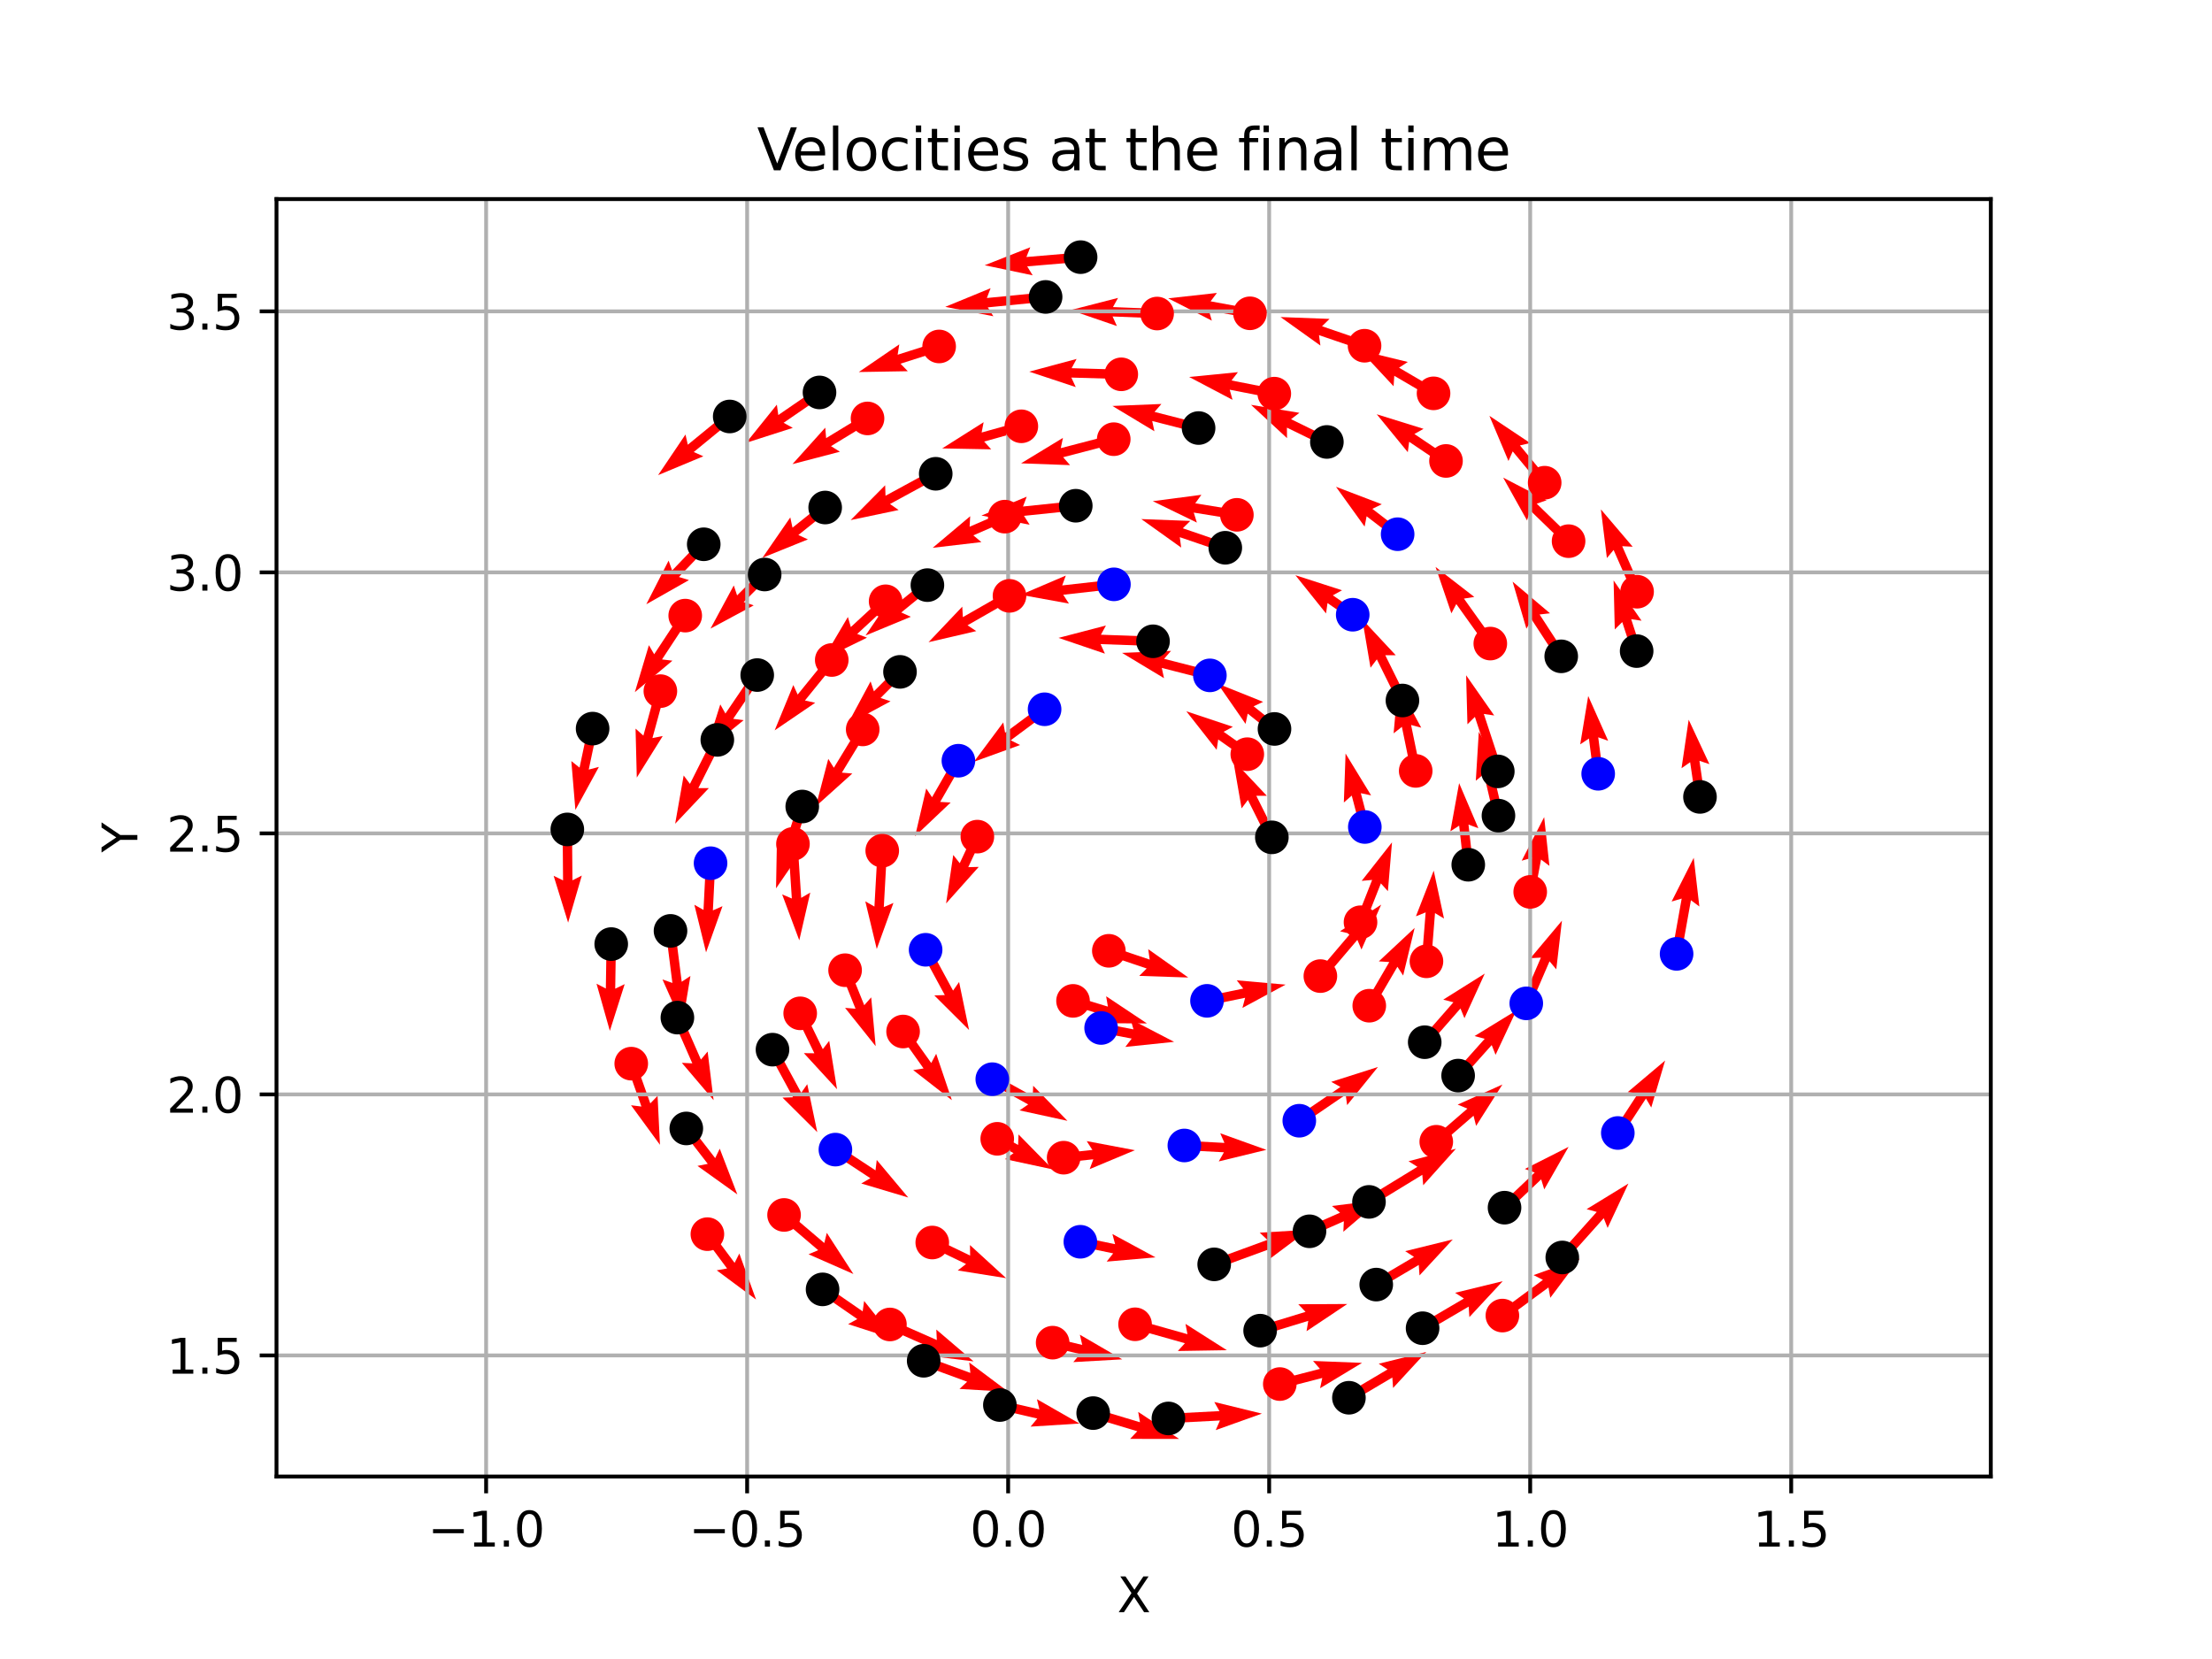 <?xml version="1.0" encoding="utf-8" standalone="no"?>
<!DOCTYPE svg PUBLIC "-//W3C//DTD SVG 1.1//EN"
  "http://www.w3.org/Graphics/SVG/1.1/DTD/svg11.dtd">
<svg xmlns:xlink="http://www.w3.org/1999/xlink" width="460.8pt" height="345.6pt" viewBox="0 0 460.8 345.6" xmlns="http://www.w3.org/2000/svg" version="1.1">
 <defs>
  <style type="text/css">*{stroke-linejoin: round; stroke-linecap: butt}</style>
 </defs>
 <g id="figure_1">
  <g id="patch_1">
   <path d="M 0 345.6 
L 460.8 345.6 
L 460.8 0 
L 0 0 
z
" style="fill: #ffffff"/>
  </g>
  <g id="axes_1">
   <g id="patch_2">
    <path d="M 57.6 307.584 
L 414.72 307.584 
L 414.72 41.472 
L 57.6 41.472 
z
" style="fill: #ffffff"/>
   </g>
   <g id="Quiver_1">
    <path d="M 207.186 223.959 
L 215.141 228.366 
L 215.233 226.181 
L 222.367 233.487 
L 212.39 231.314 
L 214.193 230.077 
L 206.238 225.67 
L 207.186 223.959 
" clip-path="url(#p88d3cdd639)" style="fill: #ff0000"/>
    <path d="M 336.202 235.49 
L 341.245 227.763 
L 339.072 227.513 
L 346.875 220.927 
L 343.986 230.721 
L 342.883 228.833 
L 337.84 236.559 
L 336.202 235.49 
" clip-path="url(#p88d3cdd639)" style="fill: #ff0000"/>
    <path d="M 174.567 238.668 
L 182.385 243.809 
L 182.642 241.638 
L 189.201 249.464 
L 179.418 246.54 
L 181.31 245.444 
L 173.492 240.302 
L 174.567 238.668 
" clip-path="url(#p88d3cdd639)" style="fill: #ff0000"/>
    <path d="M 148.999 179.872 
L 148.506 189.653 
L 150.509 188.774 
L 147.087 198.394 
L 144.648 188.479 
L 146.553 189.554 
L 147.045 179.774 
L 148.999 179.872 
" clip-path="url(#p88d3cdd639)" style="fill: #ff0000"/>
    <path d="M 200.5 158.958 
L 195.857 167.053 
L 198.041 167.178 
L 190.63 174.202 
L 192.95 164.259 
L 194.161 166.08 
L 198.803 157.985 
L 200.5 158.958 
" clip-path="url(#p88d3cdd639)" style="fill: #ff0000"/>
    <path d="M 331.962 161.318 
L 331.003 153.845 
L 329.188 155.064 
L 330.853 144.99 
L 335.008 154.318 
L 332.943 153.596 
L 333.902 161.069 
L 331.962 161.318 
" clip-path="url(#p88d3cdd639)" style="fill: #ff0000"/>
    <path d="M 251.798 141.64 
L 242.022 139.138 
L 242.484 141.276 
L 233.737 136.008 
L 243.939 135.591 
L 242.507 137.243 
L 252.283 139.745 
L 251.798 141.64 
" clip-path="url(#p88d3cdd639)" style="fill: #ff0000"/>
    <path d="M 283.373 172.525 
L 281.593 165.734 
L 279.949 167.176 
L 280.306 156.972 
L 285.625 165.688 
L 283.485 165.238 
L 285.265 172.029 
L 283.373 172.525 
" clip-path="url(#p88d3cdd639)" style="fill: #ff0000"/>
    <path d="M 193.684 197.391 
L 198.54 206.361 
L 199.795 204.57 
L 201.871 214.567 
L 194.634 207.364 
L 196.82 207.292 
L 191.963 198.322 
L 193.684 197.391 
" clip-path="url(#p88d3cdd639)" style="fill: #ff0000"/>
    <path d="M 225.256 257.726 
L 232.295 259.186 
L 231.735 257.072 
L 240.715 261.932 
L 230.542 262.818 
L 231.897 261.101 
L 224.859 259.641 
L 225.256 257.726 
" clip-path="url(#p88d3cdd639)" style="fill: #ff0000"/>
    <path d="M 229.566 213.187 
L 236.12 214.432 
L 235.525 212.328 
L 244.585 217.036 
L 234.43 218.093 
L 235.755 216.354 
L 229.201 215.109 
L 229.566 213.187 
" clip-path="url(#p88d3cdd639)" style="fill: #ff0000"/>
    <path d="M 246.775 237.647 
L 255.072 238.088 
L 254.2 236.083 
L 263.81 239.532 
L 253.888 241.943 
L 254.968 240.042 
L 246.671 239.6 
L 246.775 237.647 
" clip-path="url(#p88d3cdd639)" style="fill: #ff0000"/>
    <path d="M 232.159 122.699 
L 221.491 123.9 
L 222.681 125.734 
L 212.635 123.912 
L 222.025 119.903 
L 221.272 121.956 
L 231.94 120.756 
L 232.159 122.699 
" clip-path="url(#p88d3cdd639)" style="fill: #ff0000"/>
    <path d="M 270.116 232.661 
L 279.232 226.431 
L 277.321 225.368 
L 287.051 222.272 
L 280.632 230.212 
L 280.336 228.046 
L 271.22 234.276 
L 270.116 232.661 
" clip-path="url(#p88d3cdd639)" style="fill: #ff0000"/>
    <path d="M 290.556 112.061 
L 284.691 107.549 
L 284.273 109.696 
L 278.311 101.407 
L 287.851 105.045 
L 285.883 105.999 
L 291.748 110.511 
L 290.556 112.061 
" clip-path="url(#p88d3cdd639)" style="fill: #ff0000"/>
    <path d="M 281.24 128.866 
L 276.545 125.628 
L 276.239 127.793 
L 269.853 119.826 
L 279.57 122.963 
L 277.655 124.018 
L 282.351 127.256 
L 281.24 128.866 
" clip-path="url(#p88d3cdd639)" style="fill: #ff0000"/>
    <path d="M 251.243 207.535 
L 258.989 205.937 
L 257.636 204.219 
L 267.807 205.117 
L 258.821 209.966 
L 259.384 207.853 
L 251.638 209.451 
L 251.243 207.535 
" clip-path="url(#p88d3cdd639)" style="fill: #ff0000"/>
    <path d="M 348.302 198.537 
L 350.326 187.188 
L 348.229 187.807 
L 352.835 178.695 
L 354.006 188.838 
L 352.252 187.532 
L 350.227 198.881 
L 348.302 198.537 
" clip-path="url(#p88d3cdd639)" style="fill: #ff0000"/>
    <path d="M 218.19 148.539 
L 210.546 154.217 
L 212.498 155.204 
L 202.897 158.68 
L 208.999 150.493 
L 209.38 152.646 
L 217.023 146.969 
L 218.19 148.539 
" clip-path="url(#p88d3cdd639)" style="fill: #ff0000"/>
    <path d="M 317.053 208.632 
L 320.999 199.484 
L 318.815 199.607 
L 325.383 191.789 
L 324.204 201.931 
L 322.795 200.258 
L 318.849 209.407 
L 317.053 208.632 
" clip-path="url(#p88d3cdd639)" style="fill: #ff0000"/>
    <path d="M 257.505 108.213 
L 248.679 106.779 
L 249.331 108.867 
L 240.148 104.402 
L 250.272 103.074 
L 248.993 104.848 
L 257.818 106.282 
L 257.505 108.213 
" clip-path="url(#p88d3cdd639)" style="fill: #ff0000"/>
    <path d="M 204.488 174.7 
L 201.705 180.646 
L 203.892 180.589 
L 197.089 188.204 
L 198.577 178.102 
L 199.934 179.817 
L 202.716 173.871 
L 204.488 174.7 
" clip-path="url(#p88d3cdd639)" style="fill: #ff0000"/>
    <path d="M 221.478 240.195 
L 227.56 239.556 
L 226.383 237.713 
L 236.417 239.609 
L 226.997 243.549 
L 227.765 241.501 
L 221.683 242.14 
L 221.478 240.195 
" clip-path="url(#p88d3cdd639)" style="fill: #ff0000"/>
    <path d="M 298.14 82.785 
L 290.454 78.285 
L 290.31 80.467 
L 283.353 72.994 
L 293.275 75.403 
L 291.443 76.597 
L 299.128 81.097 
L 298.14 82.785 
" clip-path="url(#p88d3cdd639)" style="fill: #ff0000"/>
    <path d="M 143.562 128.781 
L 137.91 137.371 
L 140.081 137.629 
L 132.254 144.186 
L 135.179 134.403 
L 136.276 136.296 
L 141.928 127.706 
L 143.562 128.781 
" clip-path="url(#p88d3cdd639)" style="fill: #ff0000"/>
    <path d="M 241.009 66.293 
L 231.773 65.926 
L 232.672 67.919 
L 223.017 64.599 
L 232.906 62.056 
L 231.851 63.971 
L 241.087 64.339 
L 241.009 66.293 
" clip-path="url(#p88d3cdd639)" style="fill: #ff0000"/>
    <path d="M 180.551 152.458 
L 175.377 160.955 
L 177.556 161.137 
L 169.963 167.964 
L 172.544 158.085 
L 173.706 159.938 
L 178.881 151.441 
L 180.551 152.458 
" clip-path="url(#p88d3cdd639)" style="fill: #ff0000"/>
    <path d="M 259.271 157.912 
L 253.775 154.045 
L 253.45 156.207 
L 247.14 148.18 
L 256.827 151.408 
L 254.901 152.445 
L 260.397 156.312 
L 259.271 157.912 
" clip-path="url(#p88d3cdd639)" style="fill: #ff0000"/>
    <path d="M 282.51 191.763 
L 285.842 183.306 
L 283.664 183.499 
L 289.979 175.475 
L 289.123 185.65 
L 287.662 184.023 
L 284.33 192.48 
L 282.51 191.763 
" clip-path="url(#p88d3cdd639)" style="fill: #ff0000"/>
    <path d="M 176.956 201.747 
L 180.038 209.406 
L 181.488 207.769 
L 182.416 217.937 
L 176.044 209.959 
L 178.223 210.136 
L 175.142 202.477 
L 176.956 201.747 
" clip-path="url(#p88d3cdd639)" style="fill: #ff0000"/>
    <path d="M 266.362 287.379 
L 274.967 285.161 
L 273.531 283.511 
L 283.734 283.911 
L 274.996 289.194 
L 275.455 287.055 
L 266.85 289.273 
L 266.362 287.379 
" clip-path="url(#p88d3cdd639)" style="fill: #ff0000"/>
    <path d="M 232.259 92.437 
L 221.471 95.248 
L 222.911 96.895 
L 212.707 96.522 
L 221.431 91.216 
L 220.978 93.356 
L 231.766 90.544 
L 232.259 92.437 
" clip-path="url(#p88d3cdd639)" style="fill: #ff0000"/>
    <path d="M 167.575 210.669 
L 171.404 218.56 
L 172.737 216.827 
L 174.368 226.906 
L 167.458 219.389 
L 169.645 219.414 
L 165.815 211.523 
L 167.575 210.669 
" clip-path="url(#p88d3cdd639)" style="fill: #ff0000"/>
    <path d="M 174.028 138.109 
L 167.683 145.927 
L 169.819 146.4 
L 161.378 152.146 
L 165.262 142.703 
L 166.165 144.695 
L 172.509 136.876 
L 174.028 138.109 
" clip-path="url(#p88d3cdd639)" style="fill: #ff0000"/>
    <path d="M 148.146 256.514 
L 153.032 263.081 
L 154.017 261.129 
L 157.501 270.726 
L 149.309 264.631 
L 151.462 264.248 
L 146.577 257.682 
L 148.146 256.514 
" clip-path="url(#p88d3cdd639)" style="fill: #ff0000"/>
    <path d="M 209.699 108.524 
L 202.765 111.522 
L 204.439 112.929 
L 194.297 114.117 
L 202.11 107.543 
L 201.988 109.726 
L 208.923 106.728 
L 209.699 108.524 
" clip-path="url(#p88d3cdd639)" style="fill: #ff0000"/>
    <path d="M 321.03 101.179 
L 315.124 94.033 
L 314.239 96.033 
L 310.27 86.626 
L 318.762 92.295 
L 316.631 92.787 
L 322.538 99.933 
L 321.03 101.179 
" clip-path="url(#p88d3cdd639)" style="fill: #ff0000"/>
    <path d="M 181.229 88.003 
L 173.114 92.942 
L 174.967 94.104 
L 165.087 96.682 
L 171.916 89.091 
L 172.097 91.271 
L 180.212 86.332 
L 181.229 88.003 
" clip-path="url(#p88d3cdd639)" style="fill: #ff0000"/>
    <path d="M 219.513 278.75 
L 225.451 280.173 
L 224.956 278.043 
L 233.783 283.176 
L 223.588 283.75 
L 224.995 282.075 
L 219.057 280.652 
L 219.513 278.75 
" clip-path="url(#p88d3cdd639)" style="fill: #ff0000"/>
    <path d="M 163.97 252.351 
L 171.714 258.945 
L 172.238 256.822 
L 177.781 265.397 
L 168.433 261.29 
L 170.446 260.435 
L 162.702 253.84 
L 163.97 252.351 
" clip-path="url(#p88d3cdd639)" style="fill: #ff0000"/>
    <path d="M 138.511 144.236 
L 135.915 153.757 
L 138.059 153.328 
L 132.656 161.992 
L 132.398 151.784 
L 134.028 153.242 
L 136.624 143.721 
L 138.511 144.236 
" clip-path="url(#p88d3cdd639)" style="fill: #ff0000"/>
    <path d="M 166.164 175.739 
L 166.905 187.043 
L 168.793 185.939 
L 166.505 195.89 
L 162.937 186.323 
L 164.953 187.171 
L 164.212 175.866 
L 166.164 175.739 
" clip-path="url(#p88d3cdd639)" style="fill: #ff0000"/>
    <path d="M 184.765 177.276 
L 184.112 188.963 
L 186.12 188.096 
L 182.645 197.697 
L 180.261 187.769 
L 182.159 188.854 
L 182.812 177.167 
L 184.765 177.276 
" clip-path="url(#p88d3cdd639)" style="fill: #ff0000"/>
    <path d="M 296.18 200.181 
L 296.991 190.062 
L 294.963 190.881 
L 298.669 181.366 
L 300.812 191.35 
L 298.94 190.218 
L 298.129 200.338 
L 296.18 200.181 
" clip-path="url(#p88d3cdd639)" style="fill: #ff0000"/>
    <path d="M 208.216 236.378 
L 212.092 238.511 
L 212.178 236.326 
L 219.331 243.612 
L 209.348 241.467 
L 211.148 240.225 
L 207.273 238.091 
L 208.216 236.378 
" clip-path="url(#p88d3cdd639)" style="fill: #ff0000"/>
    <path d="M 223.817 207.568 
L 230.795 209.695 
L 230.43 207.539 
L 238.929 213.198 
L 228.719 213.152 
L 230.225 211.566 
L 223.247 209.439 
L 223.817 207.568 
" clip-path="url(#p88d3cdd639)" style="fill: #ff0000"/>
    <path d="M 283.944 72.95 
L 274.771 69.818 
L 275.065 71.985 
L 266.757 66.048 
L 276.961 66.432 
L 275.403 67.967 
L 284.576 71.099 
L 283.944 72.95 
" clip-path="url(#p88d3cdd639)" style="fill: #ff0000"/>
    <path d="M 231.304 197.143 
L 239.502 199.9 
L 239.199 197.734 
L 247.533 203.633 
L 237.328 203.296 
L 238.879 201.754 
L 230.681 198.997 
L 231.304 197.143 
" clip-path="url(#p88d3cdd639)" style="fill: #ff0000"/>
    <path d="M 284.398 209.014 
L 289.417 200.409 
L 287.234 200.268 
L 294.696 193.298 
L 292.303 203.224 
L 291.106 201.394 
L 286.088 210 
L 284.398 209.014 
" clip-path="url(#p88d3cdd639)" style="fill: #ff0000"/>
    <path d="M 312.394 273.272 
L 321.419 266.623 
L 319.471 265.628 
L 329.085 262.19 
L 322.952 270.353 
L 322.579 268.198 
L 313.555 274.846 
L 312.394 273.272 
" clip-path="url(#p88d3cdd639)" style="fill: #ff0000"/>
    <path d="M 195.937 73.106 
L 187.589 75.763 
L 189.114 77.33 
L 178.905 77.501 
L 187.335 71.739 
L 186.996 73.899 
L 195.343 71.242 
L 195.937 73.106 
" clip-path="url(#p88d3cdd639)" style="fill: #ff0000"/>
    <path d="M 188.928 214.316 
L 193.993 221.448 
L 195.022 219.517 
L 198.294 229.19 
L 190.238 222.916 
L 192.399 222.58 
L 187.333 215.449 
L 188.928 214.316 
" clip-path="url(#p88d3cdd639)" style="fill: #ff0000"/>
    <path d="M 210.782 124.977 
L 201.553 130.259 
L 203.374 131.47 
L 193.428 133.782 
L 200.459 126.377 
L 200.582 128.561 
L 209.811 123.279 
L 210.782 124.977 
" clip-path="url(#p88d3cdd639)" style="fill: #ff0000"/>
    <path d="M 233.554 78.956 
L 223.182 78.655 
L 224.103 80.639 
L 214.412 77.423 
L 224.273 74.773 
L 223.238 76.7 
L 233.61 77 
L 233.554 78.956 
" clip-path="url(#p88d3cdd639)" style="fill: #ff0000"/>
    <path d="M 236.724 274.933 
L 247.369 277.938 
L 246.96 275.79 
L 255.575 281.271 
L 245.365 281.438 
L 246.838 279.821 
L 236.192 276.816 
L 236.724 274.933 
" clip-path="url(#p88d3cdd639)" style="fill: #ff0000"/>
    <path d="M 274.312 202.706 
L 281.273 194.526 
L 279.15 194.003 
L 287.723 188.456 
L 283.619 197.806 
L 282.763 195.793 
L 275.801 203.974 
L 274.312 202.706 
" clip-path="url(#p88d3cdd639)" style="fill: #ff0000"/>
    <path d="M 185.783 275.018 
L 195.157 279.154 
L 195.052 276.969 
L 202.815 283.602 
L 192.683 282.338 
L 194.368 280.943 
L 184.994 276.807 
L 185.783 275.018 
" clip-path="url(#p88d3cdd639)" style="fill: #ff0000"/>
    <path d="M 326.083 113.436 
L 318.767 106.331 
L 318.106 108.415 
L 313.135 99.496 
L 322.194 104.206 
L 320.13 104.927 
L 327.445 112.033 
L 326.083 113.436 
" clip-path="url(#p88d3cdd639)" style="fill: #ff0000"/>
    <path d="M 132.422 221.252 
L 135.468 229.861 
L 136.986 228.287 
L 137.481 238.485 
L 131.454 230.243 
L 133.624 230.513 
L 130.578 221.904 
L 132.422 221.252 
" clip-path="url(#p88d3cdd639)" style="fill: #ff0000"/>
    <path d="M 293.959 160.788 
L 292.038 151.416 
L 290.318 152.767 
L 291.228 142.597 
L 296.066 151.588 
L 293.954 151.023 
L 295.875 160.395 
L 293.959 160.788 
" clip-path="url(#p88d3cdd639)" style="fill: #ff0000"/>
    <path d="M 300.682 96.836 
L 293.552 92.031 
L 293.27 94.2 
L 286.8 86.3 
L 296.549 89.334 
L 294.645 90.409 
L 301.775 95.214 
L 300.682 96.836 
" clip-path="url(#p88d3cdd639)" style="fill: #ff0000"/>
    <path d="M 260.209 66.23 
L 251.837 64.697 
L 252.447 66.797 
L 243.355 62.15 
L 253.503 61.025 
L 252.189 62.773 
L 260.562 64.306 
L 260.209 66.23 
" clip-path="url(#p88d3cdd639)" style="fill: #ff0000"/>
    <path d="M 185.156 125.979 
L 178.569 132.065 
L 180.614 132.838 
L 171.44 137.321 
L 176.632 128.528 
L 177.241 130.629 
L 183.828 124.543 
L 185.156 125.979 
" clip-path="url(#p88d3cdd639)" style="fill: #ff0000"/>
    <path d="M 194.633 257.959 
L 202.096 261.56 
L 202.065 259.373 
L 209.598 266.266 
L 199.515 264.658 
L 201.246 263.321 
L 193.783 259.721 
L 194.633 257.959 
" clip-path="url(#p88d3cdd639)" style="fill: #ff0000"/>
    <path d="M 317.81 185.62 
L 319.102 178.696 
L 317 179.299 
L 321.679 170.223 
L 322.769 180.376 
L 321.025 179.055 
L 319.733 185.979 
L 317.81 185.62 
" clip-path="url(#p88d3cdd639)" style="fill: #ff0000"/>
    <path d="M 213.027 89.748 
L 205.018 91.985 
L 206.486 93.606 
L 196.277 93.411 
L 204.907 87.954 
L 204.492 90.101 
L 212.5 87.864 
L 213.027 89.748 
" clip-path="url(#p88d3cdd639)" style="fill: #ff0000"/>
    <path d="M 340.138 123.66 
L 336.143 114.567 
L 334.746 116.249 
L 333.497 106.115 
L 340.118 113.889 
L 337.934 113.78 
L 341.929 122.873 
L 340.138 123.66 
" clip-path="url(#p88d3cdd639)" style="fill: #ff0000"/>
    <path d="M 298.562 237.11 
L 305.682 230.947 
L 303.662 230.108 
L 312.977 225.926 
L 307.502 234.545 
L 306.962 232.426 
L 299.842 238.589 
L 298.562 237.11 
" clip-path="url(#p88d3cdd639)" style="fill: #ff0000"/>
    <path d="M 309.661 134.637 
L 303.373 125.835 
L 302.35 127.768 
L 299.052 118.105 
L 307.125 124.357 
L 304.965 124.698 
L 311.253 133.5 
L 309.661 134.637 
" clip-path="url(#p88d3cdd639)" style="fill: #ff0000"/>
    <path d="M 265.271 82.963 
L 256.171 81.182 
L 256.755 83.289 
L 247.72 78.531 
L 257.882 77.53 
L 256.546 79.262 
L 265.647 81.044 
L 265.271 82.963 
" clip-path="url(#p88d3cdd639)" style="fill: #ff0000"/>
    <path d="M 240.162 134.571 
L 229.269 134.178 
L 230.175 136.168 
L 220.507 132.883 
L 230.387 130.304 
L 229.339 132.223 
L 240.232 132.616 
L 240.162 134.571 
" clip-path="url(#p88d3cdd639)" style="fill: #ff0000"/>
    <path d="M 291.277 146.362 
L 286.823 137.357 
L 285.503 139.101 
L 283.797 129.033 
L 290.763 136.499 
L 288.576 136.49 
L 293.03 145.495 
L 291.277 146.362 
" clip-path="url(#p88d3cdd639)" style="fill: #ff0000"/>
    <path d="M 286.199 266.762 
L 294.563 261.827 
L 292.726 260.639 
L 302.64 258.196 
L 295.709 265.693 
L 295.557 263.511 
L 287.193 268.447 
L 286.199 266.762 
" clip-path="url(#p88d3cdd639)" style="fill: #ff0000"/>
    <path d="M 158.553 141.177 
L 152.736 149.743 
L 154.904 150.033 
L 146.983 156.476 
L 150.049 146.737 
L 151.118 148.645 
L 156.935 140.078 
L 158.553 141.177 
" clip-path="url(#p88d3cdd639)" style="fill: #ff0000"/>
    <path d="M 171.912 267.796 
L 179.707 273.177 
L 180.014 271.011 
L 186.396 278.982 
L 176.68 275.84 
L 178.596 274.786 
L 170.801 269.406 
L 171.912 267.796 
" clip-path="url(#p88d3cdd639)" style="fill: #ff0000"/>
    <path d="M 249.445 90.116 
L 240.023 87.702 
L 240.485 89.839 
L 231.74 84.569 
L 241.942 84.155 
L 240.509 85.807 
L 249.931 88.221 
L 249.445 90.116 
" clip-path="url(#p88d3cdd639)" style="fill: #ff0000"/>
    <path d="M 224.202 106.328 
L 213.314 107.461 
L 214.489 109.305 
L 204.458 107.399 
L 213.882 103.468 
L 213.112 105.515 
L 224 104.382 
L 224.202 106.328 
" clip-path="url(#p88d3cdd639)" style="fill: #ff0000"/>
    <path d="M 128.308 196.684 
L 128.161 205.963 
L 130.133 205.016 
L 127.045 214.749 
L 124.265 204.923 
L 126.206 205.932 
L 126.352 196.653 
L 128.308 196.684 
" clip-path="url(#p88d3cdd639)" style="fill: #ff0000"/>
    <path d="M 304.895 180.252 
L 303.97 171.995 
L 302.135 173.185 
L 303.962 163.139 
L 307.966 172.532 
L 305.914 171.777 
L 306.838 180.035 
L 304.895 180.252 
" clip-path="url(#p88d3cdd639)" style="fill: #ff0000"/>
    <path d="M 243.351 294.511 
L 254.034 293.96 
L 252.957 292.057 
L 262.875 294.483 
L 253.259 297.917 
L 254.135 295.913 
L 243.452 296.465 
L 243.351 294.511 
" clip-path="url(#p88d3cdd639)" style="fill: #ff0000"/>
    <path d="M 119.161 172.777 
L 119.252 183.388 
L 121.2 182.393 
L 118.35 192.198 
L 115.332 182.443 
L 117.296 183.405 
L 117.205 172.794 
L 119.161 172.777 
" clip-path="url(#p88d3cdd639)" style="fill: #ff0000"/>
    <path d="M 324.724 261.302 
L 332.631 252.465 
L 330.521 251.889 
L 339.229 246.557 
L 334.894 255.802 
L 334.088 253.769 
L 326.181 262.606 
L 324.724 261.302 
" clip-path="url(#p88d3cdd639)" style="fill: #ff0000"/>
    <path d="M 340.013 135.938 
L 337.942 129.589 
L 336.386 131.126 
L 336.142 120.918 
L 341.964 129.306 
L 339.802 128.983 
L 341.872 135.331 
L 340.013 135.938 
" clip-path="url(#p88d3cdd639)" style="fill: #ff0000"/>
    <path d="M 303.026 223.415 
L 309.291 216.403 
L 307.18 215.829 
L 315.885 210.491 
L 311.556 219.739 
L 310.749 217.706 
L 304.484 224.718 
L 303.026 223.415 
" clip-path="url(#p88d3cdd639)" style="fill: #ff0000"/>
    <path d="M 142.01 211.593 
L 146.015 220.732 
L 147.414 219.051 
L 148.652 229.186 
L 142.039 221.407 
L 144.223 221.517 
L 140.218 212.378 
L 142.01 211.593 
" clip-path="url(#p88d3cdd639)" style="fill: #ff0000"/>
    <path d="M 275.983 92.944 
L 268.089 89.083 
L 268.108 91.27 
L 260.612 84.337 
L 270.686 85.999 
L 268.948 87.326 
L 276.842 91.187 
L 275.983 92.944 
" clip-path="url(#p88d3cdd639)" style="fill: #ff0000"/>
    <path d="M 140.65 193.798 
L 142.013 204.519 
L 143.83 203.302 
L 142.152 213.374 
L 138.008 204.042 
L 140.072 204.765 
L 138.71 194.044 
L 140.65 193.798 
" clip-path="url(#p88d3cdd639)" style="fill: #ff0000"/>
    <path d="M 188.178 140.651 
L 183.439 145.402 
L 185.515 146.091 
L 176.53 150.944 
L 181.36 141.947 
L 182.054 144.021 
L 186.793 139.27 
L 188.178 140.651 
" clip-path="url(#p88d3cdd639)" style="fill: #ff0000"/>
    <path d="M 280.506 290.335 
L 289.052 285.276 
L 287.214 284.091 
L 297.124 281.633 
L 290.203 289.14 
L 290.048 286.959 
L 281.503 292.018 
L 280.506 290.335 
" clip-path="url(#p88d3cdd639)" style="fill: #ff0000"/>
    <path d="M 284.674 249.542 
L 295.275 243.063 
L 293.42 241.904 
L 303.295 239.307 
L 296.48 246.911 
L 296.295 244.732 
L 285.694 251.211 
L 284.674 249.542 
" clip-path="url(#p88d3cdd639)" style="fill: #ff0000"/>
    <path d="M 172.51 106.488 
L 166.315 111.452 
L 168.302 112.367 
L 158.835 116.193 
L 164.632 107.787 
L 165.092 109.925 
L 171.286 104.962 
L 172.51 106.488 
" clip-path="url(#p88d3cdd639)" style="fill: #ff0000"/>
    <path d="M 296.058 216.466 
L 302.772 208.795 
L 300.656 208.243 
L 309.305 202.816 
L 305.071 212.108 
L 304.244 210.084 
L 297.53 217.754 
L 296.058 216.466 
" clip-path="url(#p88d3cdd639)" style="fill: #ff0000"/>
    <path d="M 311.203 170.138 
L 309.12 161.245 
L 307.438 162.644 
L 308.064 152.452 
L 313.152 161.305 
L 311.024 160.799 
L 313.108 169.692 
L 311.203 170.138 
" clip-path="url(#p88d3cdd639)" style="fill: #ff0000"/>
    <path d="M 311.089 161.002 
L 307.247 149.34 
L 305.695 150.881 
L 305.422 140.674 
L 311.269 149.045 
L 309.105 148.728 
L 312.947 160.39 
L 311.089 161.002 
" clip-path="url(#p88d3cdd639)" style="fill: #ff0000"/>
    <path d="M 262.222 276.268 
L 271.967 273.286 
L 270.459 271.702 
L 280.67 271.646 
L 272.176 277.313 
L 272.539 275.157 
L 262.794 278.138 
L 262.222 276.268 
" clip-path="url(#p88d3cdd639)" style="fill: #ff0000"/>
    <path d="M 353.169 166.151 
L 352.089 158.78 
L 350.296 160.032 
L 351.781 149.929 
L 356.102 159.181 
L 354.025 158.497 
L 355.105 165.868 
L 353.169 166.151 
" clip-path="url(#p88d3cdd639)" style="fill: #ff0000"/>
    <path d="M 272.396 255.607 
L 279.158 252.621 
L 277.473 251.227 
L 287.605 249.96 
L 279.844 256.595 
L 279.949 254.41 
L 273.186 257.397 
L 272.396 255.607 
" clip-path="url(#p88d3cdd639)" style="fill: #ff0000"/>
    <path d="M 225.192 54.543 
L 213.984 55.489 
L 215.123 57.356 
L 205.131 55.255 
L 214.629 51.508 
L 213.819 53.54 
L 225.028 52.593 
L 225.192 54.543 
" clip-path="url(#p88d3cdd639)" style="fill: #ff0000"/>
    <path d="M 193.814 122.649 
L 187.747 127.589 
L 189.74 128.488 
L 180.304 132.389 
L 186.035 123.938 
L 186.512 126.072 
L 192.579 121.132 
L 193.814 122.649 
" clip-path="url(#p88d3cdd639)" style="fill: #ff0000"/>
    <path d="M 217.915 62.83 
L 205.771 64.029 
L 206.937 65.88 
L 196.916 63.921 
L 206.36 60.04 
L 205.579 62.083 
L 217.723 60.883 
L 217.915 62.83 
" clip-path="url(#p88d3cdd639)" style="fill: #ff0000"/>
    <path d="M 143.744 234.479 
L 148.988 241.257 
L 149.936 239.287 
L 153.6 248.818 
L 145.295 242.877 
L 147.441 242.454 
L 142.197 235.676 
L 143.744 234.479 
" clip-path="url(#p88d3cdd639)" style="fill: #ff0000"/>
    <path d="M 252.6 262.473 
L 264.016 258.289 
L 262.424 256.789 
L 272.617 256.178 
L 264.444 262.299 
L 264.689 260.126 
L 253.273 264.31 
L 252.6 262.473 
" clip-path="url(#p88d3cdd639)" style="fill: #ff0000"/>
    <path d="M 208.514 291.742 
L 216.526 293.603 
L 216.016 291.477 
L 224.879 296.548 
L 214.688 297.193 
L 216.083 295.509 
L 208.071 293.647 
L 208.514 291.742 
" clip-path="url(#p88d3cdd639)" style="fill: #ff0000"/>
    <path d="M 159.985 120.372 
L 154.932 125.418 
L 157.007 126.11 
L 148.013 130.946 
L 152.86 121.959 
L 153.55 124.034 
L 158.602 118.988 
L 159.985 120.372 
" clip-path="url(#p88d3cdd639)" style="fill: #ff0000"/>
    <path d="M 324.411 137.259 
L 319.083 129.075 
L 317.977 130.962 
L 315.101 121.165 
L 322.895 127.76 
L 320.722 128.008 
L 326.05 136.192 
L 324.411 137.259 
" clip-path="url(#p88d3cdd639)" style="fill: #ff0000"/>
    <path d="M 254.936 115.033 
L 245.769 111.904 
L 246.062 114.071 
L 237.755 108.134 
L 247.958 108.517 
L 246.401 110.052 
L 255.568 113.182 
L 254.936 115.033 
" clip-path="url(#p88d3cdd639)" style="fill: #ff0000"/>
    <path d="M 168.055 168.311 
L 165.279 176.981 
L 167.44 176.646 
L 161.663 185.066 
L 161.851 174.856 
L 163.416 176.384 
L 166.192 167.714 
L 168.055 168.311 
" clip-path="url(#p88d3cdd639)" style="fill: #ff0000"/>
    <path d="M 124.407 151.985 
L 122.644 160.314 
L 124.76 159.762 
L 119.865 168.723 
L 119.019 158.547 
L 120.731 159.909 
L 122.493 151.58 
L 124.407 151.985 
" clip-path="url(#p88d3cdd639)" style="fill: #ff0000"/>
    <path d="M 264.076 174.872 
L 259.96 166.648 
L 258.648 168.398 
L 256.895 158.339 
L 263.896 165.771 
L 261.709 165.772 
L 265.825 173.996 
L 264.076 174.872 
" clip-path="url(#p88d3cdd639)" style="fill: #ff0000"/>
    <path d="M 264.889 152.617 
L 259.926 148.659 
L 259.471 150.798 
L 253.655 142.405 
L 263.13 146.21 
L 261.146 147.13 
L 266.108 151.088 
L 264.889 152.617 
" clip-path="url(#p88d3cdd639)" style="fill: #ff0000"/>
    <path d="M 195.398 99.557 
L 185.404 104.995 
L 187.198 106.246 
L 177.205 108.343 
L 184.393 101.091 
L 184.469 103.277 
L 194.463 97.839 
L 195.398 99.557 
" clip-path="url(#p88d3cdd639)" style="fill: #ff0000"/>
    <path d="M 150.305 154.57 
L 145.476 164.178 
L 147.663 164.183 
L 140.649 171.603 
L 142.42 161.547 
L 143.728 163.299 
L 148.558 153.692 
L 150.305 154.57 
" clip-path="url(#p88d3cdd639)" style="fill: #ff0000"/>
    <path d="M 171.272 82.56 
L 163.239 88.074 
L 165.152 89.133 
L 155.429 92.25 
L 161.831 84.295 
L 162.132 86.461 
L 170.165 80.947 
L 171.272 82.56 
" clip-path="url(#p88d3cdd639)" style="fill: #ff0000"/>
    <path d="M 312.749 250.871 
L 319.71 244.261 
L 317.654 243.516 
L 326.767 238.909 
L 321.695 247.772 
L 321.057 245.68 
L 314.096 252.29 
L 312.749 250.871 
" clip-path="url(#p88d3cdd639)" style="fill: #ff0000"/>
    <path d="M 295.855 275.849 
L 304.961 270.504 
L 303.127 269.312 
L 313.047 266.892 
L 306.098 274.373 
L 305.951 272.191 
L 296.845 277.535 
L 295.855 275.849 
" clip-path="url(#p88d3cdd639)" style="fill: #ff0000"/>
    <path d="M 228.013 293.438 
L 237.48 296.281 
L 237.106 294.127 
L 245.629 299.749 
L 235.418 299.747 
L 236.918 298.155 
L 227.45 295.312 
L 228.013 293.438 
" clip-path="url(#p88d3cdd639)" style="fill: #ff0000"/>
    <path d="M 147.308 114.059 
L 141.432 120.196 
L 143.521 120.842 
L 134.638 125.876 
L 139.283 116.783 
L 140.02 118.843 
L 145.896 112.706 
L 147.308 114.059 
" clip-path="url(#p88d3cdd639)" style="fill: #ff0000"/>
    <path d="M 192.755 282.556 
L 202.149 286.001 
L 201.904 283.828 
L 210.076 289.95 
L 199.883 289.337 
L 201.475 287.837 
L 192.082 284.392 
L 192.755 282.556 
" clip-path="url(#p88d3cdd639)" style="fill: #ff0000"/>
    <path d="M 161.785 218.196 
L 166.913 227.648 
L 168.166 225.855 
L 170.252 235.851 
L 163.008 228.654 
L 165.194 228.581 
L 160.065 219.129 
L 161.785 218.196 
" clip-path="url(#p88d3cdd639)" style="fill: #ff0000"/>
    <path d="M 152.632 87.517 
L 144.519 94.16 
L 146.515 95.054 
L 137.09 98.98 
L 142.798 90.513 
L 143.28 92.646 
L 151.392 86.003 
L 152.632 87.517 
" clip-path="url(#p88d3cdd639)" style="fill: #ff0000"/>
   </g>
   <g id="matplotlib.axis_1">
    <g id="xtick_1">
     <g id="line2d_1">
      <path d="M 101.267 307.584 
L 101.267 41.472 
" clip-path="url(#p88d3cdd639)" style="fill: none; stroke: #b0b0b0; stroke-width: 0.8; stroke-linecap: square"/>
     </g>
     <g id="line2d_2">
      <defs>
       <path id="mc69024b4fa" d="M 0 0 
L 0 3.5 
" style="stroke: #000000; stroke-width: 0.8"/>
      </defs>
      <g>
       <use xlink:href="#mc69024b4fa" x="101.267" y="307.584" style="stroke: #000000; stroke-width: 0.8"/>
      </g>
     </g>
     <g id="text_1">
      <!-- −1.0 -->
      <g transform="translate(89.126 322.182) scale(0.1 -0.1)">
       <defs>
        <path id="DejaVuSans-2212" d="M 678 2272 
L 4684 2272 
L 4684 1741 
L 678 1741 
L 678 2272 
z
" transform="scale(0.016)"/>
        <path id="DejaVuSans-31" d="M 794 531 
L 1825 531 
L 1825 4091 
L 703 3866 
L 703 4441 
L 1819 4666 
L 2450 4666 
L 2450 531 
L 3481 531 
L 3481 0 
L 794 0 
L 794 531 
z
" transform="scale(0.016)"/>
        <path id="DejaVuSans-2e" d="M 684 794 
L 1344 794 
L 1344 0 
L 684 0 
L 684 794 
z
" transform="scale(0.016)"/>
        <path id="DejaVuSans-30" d="M 2034 4250 
Q 1547 4250 1301 3770 
Q 1056 3291 1056 2328 
Q 1056 1369 1301 889 
Q 1547 409 2034 409 
Q 2525 409 2770 889 
Q 3016 1369 3016 2328 
Q 3016 3291 2770 3770 
Q 2525 4250 2034 4250 
z
M 2034 4750 
Q 2819 4750 3233 4129 
Q 3647 3509 3647 2328 
Q 3647 1150 3233 529 
Q 2819 -91 2034 -91 
Q 1250 -91 836 529 
Q 422 1150 422 2328 
Q 422 3509 836 4129 
Q 1250 4750 2034 4750 
z
" transform="scale(0.016)"/>
       </defs>
       <use xlink:href="#DejaVuSans-2212"/>
       <use xlink:href="#DejaVuSans-31" x="83.789"/>
       <use xlink:href="#DejaVuSans-2e" x="147.412"/>
       <use xlink:href="#DejaVuSans-30" x="179.199"/>
      </g>
     </g>
    </g>
    <g id="xtick_2">
     <g id="line2d_3">
      <path d="M 155.641 307.584 
L 155.641 41.472 
" clip-path="url(#p88d3cdd639)" style="fill: none; stroke: #b0b0b0; stroke-width: 0.8; stroke-linecap: square"/>
     </g>
     <g id="line2d_4">
      <g>
       <use xlink:href="#mc69024b4fa" x="155.641" y="307.584" style="stroke: #000000; stroke-width: 0.8"/>
      </g>
     </g>
     <g id="text_2">
      <!-- −0.5 -->
      <g transform="translate(143.5 322.182) scale(0.1 -0.1)">
       <defs>
        <path id="DejaVuSans-35" d="M 691 4666 
L 3169 4666 
L 3169 4134 
L 1269 4134 
L 1269 2991 
Q 1406 3038 1543 3061 
Q 1681 3084 1819 3084 
Q 2600 3084 3056 2656 
Q 3513 2228 3513 1497 
Q 3513 744 3044 326 
Q 2575 -91 1722 -91 
Q 1428 -91 1123 -41 
Q 819 9 494 109 
L 494 744 
Q 775 591 1075 516 
Q 1375 441 1709 441 
Q 2250 441 2565 725 
Q 2881 1009 2881 1497 
Q 2881 1984 2565 2268 
Q 2250 2553 1709 2553 
Q 1456 2553 1204 2497 
Q 953 2441 691 2322 
L 691 4666 
z
" transform="scale(0.016)"/>
       </defs>
       <use xlink:href="#DejaVuSans-2212"/>
       <use xlink:href="#DejaVuSans-30" x="83.789"/>
       <use xlink:href="#DejaVuSans-2e" x="147.412"/>
       <use xlink:href="#DejaVuSans-35" x="179.199"/>
      </g>
     </g>
    </g>
    <g id="xtick_3">
     <g id="line2d_5">
      <path d="M 210.015 307.584 
L 210.015 41.472 
" clip-path="url(#p88d3cdd639)" style="fill: none; stroke: #b0b0b0; stroke-width: 0.8; stroke-linecap: square"/>
     </g>
     <g id="line2d_6">
      <g>
       <use xlink:href="#mc69024b4fa" x="210.015" y="307.584" style="stroke: #000000; stroke-width: 0.8"/>
      </g>
     </g>
     <g id="text_3">
      <!-- 0.0 -->
      <g transform="translate(202.064 322.182) scale(0.1 -0.1)">
       <use xlink:href="#DejaVuSans-30"/>
       <use xlink:href="#DejaVuSans-2e" x="63.623"/>
       <use xlink:href="#DejaVuSans-30" x="95.41"/>
      </g>
     </g>
    </g>
    <g id="xtick_4">
     <g id="line2d_7">
      <path d="M 264.389 307.584 
L 264.389 41.472 
" clip-path="url(#p88d3cdd639)" style="fill: none; stroke: #b0b0b0; stroke-width: 0.8; stroke-linecap: square"/>
     </g>
     <g id="line2d_8">
      <g>
       <use xlink:href="#mc69024b4fa" x="264.389" y="307.584" style="stroke: #000000; stroke-width: 0.8"/>
      </g>
     </g>
     <g id="text_4">
      <!-- 0.5 -->
      <g transform="translate(256.438 322.182) scale(0.1 -0.1)">
       <use xlink:href="#DejaVuSans-30"/>
       <use xlink:href="#DejaVuSans-2e" x="63.623"/>
       <use xlink:href="#DejaVuSans-35" x="95.41"/>
      </g>
     </g>
    </g>
    <g id="xtick_5">
     <g id="line2d_9">
      <path d="M 318.764 307.584 
L 318.764 41.472 
" clip-path="url(#p88d3cdd639)" style="fill: none; stroke: #b0b0b0; stroke-width: 0.8; stroke-linecap: square"/>
     </g>
     <g id="line2d_10">
      <g>
       <use xlink:href="#mc69024b4fa" x="318.764" y="307.584" style="stroke: #000000; stroke-width: 0.8"/>
      </g>
     </g>
     <g id="text_5">
      <!-- 1.0 -->
      <g transform="translate(310.812 322.182) scale(0.1 -0.1)">
       <use xlink:href="#DejaVuSans-31"/>
       <use xlink:href="#DejaVuSans-2e" x="63.623"/>
       <use xlink:href="#DejaVuSans-30" x="95.41"/>
      </g>
     </g>
    </g>
    <g id="xtick_6">
     <g id="line2d_11">
      <path d="M 373.138 307.584 
L 373.138 41.472 
" clip-path="url(#p88d3cdd639)" style="fill: none; stroke: #b0b0b0; stroke-width: 0.8; stroke-linecap: square"/>
     </g>
     <g id="line2d_12">
      <g>
       <use xlink:href="#mc69024b4fa" x="373.138" y="307.584" style="stroke: #000000; stroke-width: 0.8"/>
      </g>
     </g>
     <g id="text_6">
      <!-- 1.5 -->
      <g transform="translate(365.186 322.182) scale(0.1 -0.1)">
       <use xlink:href="#DejaVuSans-31"/>
       <use xlink:href="#DejaVuSans-2e" x="63.623"/>
       <use xlink:href="#DejaVuSans-35" x="95.41"/>
      </g>
     </g>
    </g>
    <g id="text_7">
     <!-- X -->
     <g transform="translate(232.735 335.861) scale(0.1 -0.1)">
      <defs>
       <path id="DejaVuSans-58" d="M 403 4666 
L 1081 4666 
L 2241 2931 
L 3406 4666 
L 4084 4666 
L 2584 2425 
L 4184 0 
L 3506 0 
L 2194 1984 
L 872 0 
L 191 0 
L 1856 2491 
L 403 4666 
z
" transform="scale(0.016)"/>
      </defs>
      <use xlink:href="#DejaVuSans-58"/>
     </g>
    </g>
   </g>
   <g id="matplotlib.axis_2">
    <g id="ytick_1">
     <g id="line2d_13">
      <path d="M 57.6 282.359 
L 414.72 282.359 
" clip-path="url(#p88d3cdd639)" style="fill: none; stroke: #b0b0b0; stroke-width: 0.8; stroke-linecap: square"/>
     </g>
     <g id="line2d_14">
      <defs>
       <path id="m4c00b00cb2" d="M 0 0 
L -3.5 0 
" style="stroke: #000000; stroke-width: 0.8"/>
      </defs>
      <g>
       <use xlink:href="#m4c00b00cb2" x="57.6" y="282.359" style="stroke: #000000; stroke-width: 0.8"/>
      </g>
     </g>
     <g id="text_8">
      <!-- 1.5 -->
      <g transform="translate(34.697 286.158) scale(0.1 -0.1)">
       <use xlink:href="#DejaVuSans-31"/>
       <use xlink:href="#DejaVuSans-2e" x="63.623"/>
       <use xlink:href="#DejaVuSans-35" x="95.41"/>
      </g>
     </g>
    </g>
    <g id="ytick_2">
     <g id="line2d_15">
      <path d="M 57.6 227.985 
L 414.72 227.985 
" clip-path="url(#p88d3cdd639)" style="fill: none; stroke: #b0b0b0; stroke-width: 0.8; stroke-linecap: square"/>
     </g>
     <g id="line2d_16">
      <g>
       <use xlink:href="#m4c00b00cb2" x="57.6" y="227.985" style="stroke: #000000; stroke-width: 0.8"/>
      </g>
     </g>
     <g id="text_9">
      <!-- 2.0 -->
      <g transform="translate(34.697 231.784) scale(0.1 -0.1)">
       <defs>
        <path id="DejaVuSans-32" d="M 1228 531 
L 3431 531 
L 3431 0 
L 469 0 
L 469 531 
Q 828 903 1448 1529 
Q 2069 2156 2228 2338 
Q 2531 2678 2651 2914 
Q 2772 3150 2772 3378 
Q 2772 3750 2511 3984 
Q 2250 4219 1831 4219 
Q 1534 4219 1204 4116 
Q 875 4013 500 3803 
L 500 4441 
Q 881 4594 1212 4672 
Q 1544 4750 1819 4750 
Q 2544 4750 2975 4387 
Q 3406 4025 3406 3419 
Q 3406 3131 3298 2873 
Q 3191 2616 2906 2266 
Q 2828 2175 2409 1742 
Q 1991 1309 1228 531 
z
" transform="scale(0.016)"/>
       </defs>
       <use xlink:href="#DejaVuSans-32"/>
       <use xlink:href="#DejaVuSans-2e" x="63.623"/>
       <use xlink:href="#DejaVuSans-30" x="95.41"/>
      </g>
     </g>
    </g>
    <g id="ytick_3">
     <g id="line2d_17">
      <path d="M 57.6 173.611 
L 414.72 173.611 
" clip-path="url(#p88d3cdd639)" style="fill: none; stroke: #b0b0b0; stroke-width: 0.8; stroke-linecap: square"/>
     </g>
     <g id="line2d_18">
      <g>
       <use xlink:href="#m4c00b00cb2" x="57.6" y="173.611" style="stroke: #000000; stroke-width: 0.8"/>
      </g>
     </g>
     <g id="text_10">
      <!-- 2.5 -->
      <g transform="translate(34.697 177.41) scale(0.1 -0.1)">
       <use xlink:href="#DejaVuSans-32"/>
       <use xlink:href="#DejaVuSans-2e" x="63.623"/>
       <use xlink:href="#DejaVuSans-35" x="95.41"/>
      </g>
     </g>
    </g>
    <g id="ytick_4">
     <g id="line2d_19">
      <path d="M 57.6 119.236 
L 414.72 119.236 
" clip-path="url(#p88d3cdd639)" style="fill: none; stroke: #b0b0b0; stroke-width: 0.8; stroke-linecap: square"/>
     </g>
     <g id="line2d_20">
      <g>
       <use xlink:href="#m4c00b00cb2" x="57.6" y="119.236" style="stroke: #000000; stroke-width: 0.8"/>
      </g>
     </g>
     <g id="text_11">
      <!-- 3.0 -->
      <g transform="translate(34.697 123.036) scale(0.1 -0.1)">
       <defs>
        <path id="DejaVuSans-33" d="M 2597 2516 
Q 3050 2419 3304 2112 
Q 3559 1806 3559 1356 
Q 3559 666 3084 287 
Q 2609 -91 1734 -91 
Q 1441 -91 1130 -33 
Q 819 25 488 141 
L 488 750 
Q 750 597 1062 519 
Q 1375 441 1716 441 
Q 2309 441 2620 675 
Q 2931 909 2931 1356 
Q 2931 1769 2642 2001 
Q 2353 2234 1838 2234 
L 1294 2234 
L 1294 2753 
L 1863 2753 
Q 2328 2753 2575 2939 
Q 2822 3125 2822 3475 
Q 2822 3834 2567 4026 
Q 2313 4219 1838 4219 
Q 1578 4219 1281 4162 
Q 984 4106 628 3988 
L 628 4550 
Q 988 4650 1302 4700 
Q 1616 4750 1894 4750 
Q 2613 4750 3031 4423 
Q 3450 4097 3450 3541 
Q 3450 3153 3228 2886 
Q 3006 2619 2597 2516 
z
" transform="scale(0.016)"/>
       </defs>
       <use xlink:href="#DejaVuSans-33"/>
       <use xlink:href="#DejaVuSans-2e" x="63.623"/>
       <use xlink:href="#DejaVuSans-30" x="95.41"/>
      </g>
     </g>
    </g>
    <g id="ytick_5">
     <g id="line2d_21">
      <path d="M 57.6 64.862 
L 414.72 64.862 
" clip-path="url(#p88d3cdd639)" style="fill: none; stroke: #b0b0b0; stroke-width: 0.8; stroke-linecap: square"/>
     </g>
     <g id="line2d_22">
      <g>
       <use xlink:href="#m4c00b00cb2" x="57.6" y="64.862" style="stroke: #000000; stroke-width: 0.8"/>
      </g>
     </g>
     <g id="text_12">
      <!-- 3.5 -->
      <g transform="translate(34.697 68.662) scale(0.1 -0.1)">
       <use xlink:href="#DejaVuSans-33"/>
       <use xlink:href="#DejaVuSans-2e" x="63.623"/>
       <use xlink:href="#DejaVuSans-35" x="95.41"/>
      </g>
     </g>
    </g>
    <g id="text_13">
     <!-- Y -->
     <g transform="translate(28.617 177.582) rotate(-90) scale(0.1 -0.1)">
      <defs>
       <path id="DejaVuSans-59" d="M -13 4666 
L 666 4666 
L 1959 2747 
L 3244 4666 
L 3922 4666 
L 2272 2222 
L 2272 0 
L 1638 0 
L 1638 2222 
L -13 4666 
z
" transform="scale(0.016)"/>
      </defs>
      <use xlink:href="#DejaVuSans-59"/>
     </g>
    </g>
   </g>
   <g id="line2d_23">
    <defs>
     <path id="m8884e608f9" d="M 0 3 
C 0.796 3 1.559 2.684 2.121 2.121 
C 2.684 1.559 3 0.796 3 0 
C 3 -0.796 2.684 -1.559 2.121 -2.121 
C 1.559 -2.684 0.796 -3 0 -3 
C -0.796 -3 -1.559 -2.684 -2.121 -2.121 
C -2.684 -1.559 -3 -0.796 -3 0 
C -3 0.796 -2.684 1.559 -2.121 2.121 
C -1.559 2.684 -0.796 3 0 3 
z
" style="stroke: #0000ff"/>
    </defs>
    <g clip-path="url(#p88d3cdd639)">
     <use xlink:href="#m8884e608f9" x="206.712" y="224.815" style="fill: #0000ff; stroke: #0000ff"/>
     <use xlink:href="#m8884e608f9" x="337.021" y="236.024" style="fill: #0000ff; stroke: #0000ff"/>
     <use xlink:href="#m8884e608f9" x="174.03" y="239.485" style="fill: #0000ff; stroke: #0000ff"/>
     <use xlink:href="#m8884e608f9" x="148.022" y="179.823" style="fill: #0000ff; stroke: #0000ff"/>
     <use xlink:href="#m8884e608f9" x="199.652" y="158.472" style="fill: #0000ff; stroke: #0000ff"/>
     <use xlink:href="#m8884e608f9" x="332.932" y="161.194" style="fill: #0000ff; stroke: #0000ff"/>
     <use xlink:href="#m8884e608f9" x="252.04" y="140.693" style="fill: #0000ff; stroke: #0000ff"/>
     <use xlink:href="#m8884e608f9" x="284.319" y="172.277" style="fill: #0000ff; stroke: #0000ff"/>
     <use xlink:href="#m8884e608f9" x="192.823" y="197.856" style="fill: #0000ff; stroke: #0000ff"/>
     <use xlink:href="#m8884e608f9" x="225.058" y="258.683" style="fill: #0000ff; stroke: #0000ff"/>
     <use xlink:href="#m8884e608f9" x="229.383" y="214.148" style="fill: #0000ff; stroke: #0000ff"/>
     <use xlink:href="#m8884e608f9" x="246.723" y="238.624" style="fill: #0000ff; stroke: #0000ff"/>
     <use xlink:href="#m8884e608f9" x="232.05" y="121.728" style="fill: #0000ff; stroke: #0000ff"/>
     <use xlink:href="#m8884e608f9" x="270.668" y="233.468" style="fill: #0000ff; stroke: #0000ff"/>
     <use xlink:href="#m8884e608f9" x="291.152" y="111.286" style="fill: #0000ff; stroke: #0000ff"/>
     <use xlink:href="#m8884e608f9" x="281.795" y="128.061" style="fill: #0000ff; stroke: #0000ff"/>
     <use xlink:href="#m8884e608f9" x="251.441" y="208.493" style="fill: #0000ff; stroke: #0000ff"/>
     <use xlink:href="#m8884e608f9" x="349.265" y="198.709" style="fill: #0000ff; stroke: #0000ff"/>
     <use xlink:href="#m8884e608f9" x="217.607" y="147.754" style="fill: #0000ff; stroke: #0000ff"/>
     <use xlink:href="#m8884e608f9" x="317.951" y="209.019" style="fill: #0000ff; stroke: #0000ff"/>
    </g>
   </g>
   <g id="line2d_24">
    <defs>
     <path id="m9d2ad2d7d8" d="M 0 3 
C 0.796 3 1.559 2.684 2.121 2.121 
C 2.684 1.559 3 0.796 3 0 
C 3 -0.796 2.684 -1.559 2.121 -2.121 
C 1.559 -2.684 0.796 -3 0 -3 
C -0.796 -3 -1.559 -2.684 -2.121 -2.121 
C -2.684 -1.559 -3 -0.796 -3 0 
C -3 0.796 -2.684 1.559 -2.121 2.121 
C -1.559 2.684 -0.796 3 0 3 
z
" style="stroke: #ff0000"/>
    </defs>
    <g clip-path="url(#p88d3cdd639)">
     <use xlink:href="#m9d2ad2d7d8" x="257.662" y="107.248" style="fill: #ff0000; stroke: #ff0000"/>
     <use xlink:href="#m9d2ad2d7d8" x="203.602" y="174.285" style="fill: #ff0000; stroke: #ff0000"/>
     <use xlink:href="#m9d2ad2d7d8" x="221.58" y="241.167" style="fill: #ff0000; stroke: #ff0000"/>
     <use xlink:href="#m9d2ad2d7d8" x="298.634" y="81.941" style="fill: #ff0000; stroke: #ff0000"/>
     <use xlink:href="#m9d2ad2d7d8" x="142.745" y="128.243" style="fill: #ff0000; stroke: #ff0000"/>
     <use xlink:href="#m9d2ad2d7d8" x="241.048" y="65.316" style="fill: #ff0000; stroke: #ff0000"/>
     <use xlink:href="#m9d2ad2d7d8" x="179.716" y="151.95" style="fill: #ff0000; stroke: #ff0000"/>
     <use xlink:href="#m9d2ad2d7d8" x="259.834" y="157.112" style="fill: #ff0000; stroke: #ff0000"/>
     <use xlink:href="#m9d2ad2d7d8" x="283.42" y="192.121" style="fill: #ff0000; stroke: #ff0000"/>
     <use xlink:href="#m9d2ad2d7d8" x="176.049" y="202.112" style="fill: #ff0000; stroke: #ff0000"/>
     <use xlink:href="#m9d2ad2d7d8" x="266.606" y="288.326" style="fill: #ff0000; stroke: #ff0000"/>
     <use xlink:href="#m9d2ad2d7d8" x="232.013" y="91.491" style="fill: #ff0000; stroke: #ff0000"/>
     <use xlink:href="#m9d2ad2d7d8" x="166.695" y="211.096" style="fill: #ff0000; stroke: #ff0000"/>
     <use xlink:href="#m9d2ad2d7d8" x="173.269" y="137.492" style="fill: #ff0000; stroke: #ff0000"/>
     <use xlink:href="#m9d2ad2d7d8" x="147.362" y="257.098" style="fill: #ff0000; stroke: #ff0000"/>
     <use xlink:href="#m9d2ad2d7d8" x="209.311" y="107.626" style="fill: #ff0000; stroke: #ff0000"/>
     <use xlink:href="#m9d2ad2d7d8" x="321.784" y="100.556" style="fill: #ff0000; stroke: #ff0000"/>
     <use xlink:href="#m9d2ad2d7d8" x="180.721" y="87.168" style="fill: #ff0000; stroke: #ff0000"/>
     <use xlink:href="#m9d2ad2d7d8" x="219.285" y="279.701" style="fill: #ff0000; stroke: #ff0000"/>
     <use xlink:href="#m9d2ad2d7d8" x="163.336" y="253.095" style="fill: #ff0000; stroke: #ff0000"/>
     <use xlink:href="#m9d2ad2d7d8" x="137.567" y="143.978" style="fill: #ff0000; stroke: #ff0000"/>
     <use xlink:href="#m9d2ad2d7d8" x="165.188" y="175.803" style="fill: #ff0000; stroke: #ff0000"/>
     <use xlink:href="#m9d2ad2d7d8" x="183.788" y="177.221" style="fill: #ff0000; stroke: #ff0000"/>
     <use xlink:href="#m9d2ad2d7d8" x="297.155" y="200.259" style="fill: #ff0000; stroke: #ff0000"/>
     <use xlink:href="#m9d2ad2d7d8" x="207.744" y="237.234" style="fill: #ff0000; stroke: #ff0000"/>
     <use xlink:href="#m9d2ad2d7d8" x="223.532" y="208.503" style="fill: #ff0000; stroke: #ff0000"/>
     <use xlink:href="#m9d2ad2d7d8" x="284.26" y="72.024" style="fill: #ff0000; stroke: #ff0000"/>
     <use xlink:href="#m9d2ad2d7d8" x="230.992" y="198.07" style="fill: #ff0000; stroke: #ff0000"/>
     <use xlink:href="#m9d2ad2d7d8" x="285.243" y="209.507" style="fill: #ff0000; stroke: #ff0000"/>
     <use xlink:href="#m9d2ad2d7d8" x="312.974" y="274.059" style="fill: #ff0000; stroke: #ff0000"/>
     <use xlink:href="#m9d2ad2d7d8" x="195.64" y="72.174" style="fill: #ff0000; stroke: #ff0000"/>
     <use xlink:href="#m9d2ad2d7d8" x="188.13" y="214.883" style="fill: #ff0000; stroke: #ff0000"/>
     <use xlink:href="#m9d2ad2d7d8" x="210.296" y="124.128" style="fill: #ff0000; stroke: #ff0000"/>
     <use xlink:href="#m9d2ad2d7d8" x="233.582" y="77.978" style="fill: #ff0000; stroke: #ff0000"/>
     <use xlink:href="#m9d2ad2d7d8" x="236.458" y="275.874" style="fill: #ff0000; stroke: #ff0000"/>
     <use xlink:href="#m9d2ad2d7d8" x="275.057" y="203.34" style="fill: #ff0000; stroke: #ff0000"/>
     <use xlink:href="#m9d2ad2d7d8" x="185.388" y="275.912" style="fill: #ff0000; stroke: #ff0000"/>
     <use xlink:href="#m9d2ad2d7d8" x="326.764" y="112.735" style="fill: #ff0000; stroke: #ff0000"/>
     <use xlink:href="#m9d2ad2d7d8" x="131.5" y="221.578" style="fill: #ff0000; stroke: #ff0000"/>
     <use xlink:href="#m9d2ad2d7d8" x="294.917" y="160.592" style="fill: #ff0000; stroke: #ff0000"/>
     <use xlink:href="#m9d2ad2d7d8" x="301.228" y="96.025" style="fill: #ff0000; stroke: #ff0000"/>
     <use xlink:href="#m9d2ad2d7d8" x="260.386" y="65.268" style="fill: #ff0000; stroke: #ff0000"/>
     <use xlink:href="#m9d2ad2d7d8" x="184.492" y="125.261" style="fill: #ff0000; stroke: #ff0000"/>
     <use xlink:href="#m9d2ad2d7d8" x="194.208" y="258.84" style="fill: #ff0000; stroke: #ff0000"/>
     <use xlink:href="#m9d2ad2d7d8" x="318.771" y="185.799" style="fill: #ff0000; stroke: #ff0000"/>
     <use xlink:href="#m9d2ad2d7d8" x="212.763" y="88.806" style="fill: #ff0000; stroke: #ff0000"/>
     <use xlink:href="#m9d2ad2d7d8" x="341.034" y="123.266" style="fill: #ff0000; stroke: #ff0000"/>
     <use xlink:href="#m9d2ad2d7d8" x="299.202" y="237.849" style="fill: #ff0000; stroke: #ff0000"/>
     <use xlink:href="#m9d2ad2d7d8" x="310.457" y="134.068" style="fill: #ff0000; stroke: #ff0000"/>
     <use xlink:href="#m9d2ad2d7d8" x="265.459" y="82.003" style="fill: #ff0000; stroke: #ff0000"/>
    </g>
   </g>
   <g id="line2d_25">
    <defs>
     <path id="ma05ddd3e69" d="M 0 3 
C 0.796 3 1.559 2.684 2.121 2.121 
C 2.684 1.559 3 0.796 3 0 
C 3 -0.796 2.684 -1.559 2.121 -2.121 
C 1.559 -2.684 0.796 -3 0 -3 
C -0.796 -3 -1.559 -2.684 -2.121 -2.121 
C -2.684 -1.559 -3 -0.796 -3 0 
C -3 0.796 -2.684 1.559 -2.121 2.121 
C -1.559 2.684 -0.796 3 0 3 
z
" style="stroke: #000000"/>
    </defs>
    <g clip-path="url(#p88d3cdd639)">
     <use xlink:href="#ma05ddd3e69" x="240.197" y="133.594" style="stroke: #000000"/>
     <use xlink:href="#ma05ddd3e69" x="292.154" y="145.929" style="stroke: #000000"/>
     <use xlink:href="#ma05ddd3e69" x="286.696" y="267.604" style="stroke: #000000"/>
     <use xlink:href="#ma05ddd3e69" x="157.744" y="140.627" style="stroke: #000000"/>
     <use xlink:href="#ma05ddd3e69" x="171.357" y="268.601" style="stroke: #000000"/>
     <use xlink:href="#ma05ddd3e69" x="249.688" y="89.169" style="stroke: #000000"/>
     <use xlink:href="#ma05ddd3e69" x="224.101" y="105.355" style="stroke: #000000"/>
     <use xlink:href="#ma05ddd3e69" x="127.33" y="196.669" style="stroke: #000000"/>
     <use xlink:href="#ma05ddd3e69" x="305.866" y="180.143" style="stroke: #000000"/>
     <use xlink:href="#ma05ddd3e69" x="243.402" y="295.488" style="stroke: #000000"/>
     <use xlink:href="#ma05ddd3e69" x="118.183" y="172.785" style="stroke: #000000"/>
     <use xlink:href="#ma05ddd3e69" x="325.453" y="261.954" style="stroke: #000000"/>
     <use xlink:href="#ma05ddd3e69" x="340.943" y="135.634" style="stroke: #000000"/>
     <use xlink:href="#ma05ddd3e69" x="303.755" y="224.066" style="stroke: #000000"/>
     <use xlink:href="#ma05ddd3e69" x="141.114" y="211.986" style="stroke: #000000"/>
     <use xlink:href="#ma05ddd3e69" x="276.412" y="92.066" style="stroke: #000000"/>
     <use xlink:href="#ma05ddd3e69" x="139.68" y="193.921" style="stroke: #000000"/>
     <use xlink:href="#ma05ddd3e69" x="187.486" y="139.961" style="stroke: #000000"/>
     <use xlink:href="#ma05ddd3e69" x="281.005" y="291.177" style="stroke: #000000"/>
     <use xlink:href="#ma05ddd3e69" x="285.184" y="250.376" style="stroke: #000000"/>
     <use xlink:href="#ma05ddd3e69" x="171.898" y="105.725" style="stroke: #000000"/>
     <use xlink:href="#ma05ddd3e69" x="296.794" y="217.11" style="stroke: #000000"/>
     <use xlink:href="#ma05ddd3e69" x="312.155" y="169.915" style="stroke: #000000"/>
     <use xlink:href="#ma05ddd3e69" x="312.018" y="160.696" style="stroke: #000000"/>
     <use xlink:href="#ma05ddd3e69" x="262.508" y="277.203" style="stroke: #000000"/>
     <use xlink:href="#ma05ddd3e69" x="354.137" y="166.01" style="stroke: #000000"/>
     <use xlink:href="#ma05ddd3e69" x="272.791" y="256.502" style="stroke: #000000"/>
     <use xlink:href="#ma05ddd3e69" x="225.11" y="53.568" style="stroke: #000000"/>
     <use xlink:href="#ma05ddd3e69" x="193.196" y="121.891" style="stroke: #000000"/>
     <use xlink:href="#ma05ddd3e69" x="217.819" y="61.856" style="stroke: #000000"/>
     <use xlink:href="#ma05ddd3e69" x="142.97" y="235.077" style="stroke: #000000"/>
     <use xlink:href="#ma05ddd3e69" x="252.937" y="263.391" style="stroke: #000000"/>
     <use xlink:href="#ma05ddd3e69" x="208.293" y="292.694" style="stroke: #000000"/>
     <use xlink:href="#ma05ddd3e69" x="159.293" y="119.68" style="stroke: #000000"/>
     <use xlink:href="#ma05ddd3e69" x="325.231" y="136.726" style="stroke: #000000"/>
     <use xlink:href="#ma05ddd3e69" x="255.252" y="114.108" style="stroke: #000000"/>
     <use xlink:href="#ma05ddd3e69" x="167.123" y="168.013" style="stroke: #000000"/>
     <use xlink:href="#ma05ddd3e69" x="123.45" y="151.782" style="stroke: #000000"/>
     <use xlink:href="#ma05ddd3e69" x="264.95" y="174.434" style="stroke: #000000"/>
     <use xlink:href="#ma05ddd3e69" x="265.499" y="151.853" style="stroke: #000000"/>
     <use xlink:href="#ma05ddd3e69" x="194.93" y="98.698" style="stroke: #000000"/>
     <use xlink:href="#ma05ddd3e69" x="149.432" y="154.131" style="stroke: #000000"/>
     <use xlink:href="#ma05ddd3e69" x="170.718" y="81.753" style="stroke: #000000"/>
     <use xlink:href="#ma05ddd3e69" x="313.423" y="251.581" style="stroke: #000000"/>
     <use xlink:href="#ma05ddd3e69" x="296.35" y="276.692" style="stroke: #000000"/>
     <use xlink:href="#ma05ddd3e69" x="227.731" y="294.375" style="stroke: #000000"/>
     <use xlink:href="#ma05ddd3e69" x="146.602" y="113.383" style="stroke: #000000"/>
     <use xlink:href="#ma05ddd3e69" x="192.418" y="283.474" style="stroke: #000000"/>
     <use xlink:href="#ma05ddd3e69" x="160.925" y="218.663" style="stroke: #000000"/>
     <use xlink:href="#ma05ddd3e69" x="152.012" y="86.76" style="stroke: #000000"/>
    </g>
   </g>
   <g id="patch_3">
    <path d="M 57.6 307.584 
L 57.6 41.472 
" style="fill: none; stroke: #000000; stroke-width: 0.8; stroke-linejoin: miter; stroke-linecap: square"/>
   </g>
   <g id="patch_4">
    <path d="M 414.72 307.584 
L 414.72 41.472 
" style="fill: none; stroke: #000000; stroke-width: 0.8; stroke-linejoin: miter; stroke-linecap: square"/>
   </g>
   <g id="patch_5">
    <path d="M 57.6 307.584 
L 414.72 307.584 
" style="fill: none; stroke: #000000; stroke-width: 0.8; stroke-linejoin: miter; stroke-linecap: square"/>
   </g>
   <g id="patch_6">
    <path d="M 57.6 41.472 
L 414.72 41.472 
" style="fill: none; stroke: #000000; stroke-width: 0.8; stroke-linejoin: miter; stroke-linecap: square"/>
   </g>
   <g id="text_14">
    <!-- Velocities at the final time -->
    <g transform="translate(157.704 35.472) scale(0.12 -0.12)">
     <defs>
      <path id="DejaVuSans-56" d="M 1831 0 
L 50 4666 
L 709 4666 
L 2188 738 
L 3669 4666 
L 4325 4666 
L 2547 0 
L 1831 0 
z
" transform="scale(0.016)"/>
      <path id="DejaVuSans-65" d="M 3597 1894 
L 3597 1613 
L 953 1613 
Q 991 1019 1311 708 
Q 1631 397 2203 397 
Q 2534 397 2845 478 
Q 3156 559 3463 722 
L 3463 178 
Q 3153 47 2828 -22 
Q 2503 -91 2169 -91 
Q 1331 -91 842 396 
Q 353 884 353 1716 
Q 353 2575 817 3079 
Q 1281 3584 2069 3584 
Q 2775 3584 3186 3129 
Q 3597 2675 3597 1894 
z
M 3022 2063 
Q 3016 2534 2758 2815 
Q 2500 3097 2075 3097 
Q 1594 3097 1305 2825 
Q 1016 2553 972 2059 
L 3022 2063 
z
" transform="scale(0.016)"/>
      <path id="DejaVuSans-6c" d="M 603 4863 
L 1178 4863 
L 1178 0 
L 603 0 
L 603 4863 
z
" transform="scale(0.016)"/>
      <path id="DejaVuSans-6f" d="M 1959 3097 
Q 1497 3097 1228 2736 
Q 959 2375 959 1747 
Q 959 1119 1226 758 
Q 1494 397 1959 397 
Q 2419 397 2687 759 
Q 2956 1122 2956 1747 
Q 2956 2369 2687 2733 
Q 2419 3097 1959 3097 
z
M 1959 3584 
Q 2709 3584 3137 3096 
Q 3566 2609 3566 1747 
Q 3566 888 3137 398 
Q 2709 -91 1959 -91 
Q 1206 -91 779 398 
Q 353 888 353 1747 
Q 353 2609 779 3096 
Q 1206 3584 1959 3584 
z
" transform="scale(0.016)"/>
      <path id="DejaVuSans-63" d="M 3122 3366 
L 3122 2828 
Q 2878 2963 2633 3030 
Q 2388 3097 2138 3097 
Q 1578 3097 1268 2742 
Q 959 2388 959 1747 
Q 959 1106 1268 751 
Q 1578 397 2138 397 
Q 2388 397 2633 464 
Q 2878 531 3122 666 
L 3122 134 
Q 2881 22 2623 -34 
Q 2366 -91 2075 -91 
Q 1284 -91 818 406 
Q 353 903 353 1747 
Q 353 2603 823 3093 
Q 1294 3584 2113 3584 
Q 2378 3584 2631 3529 
Q 2884 3475 3122 3366 
z
" transform="scale(0.016)"/>
      <path id="DejaVuSans-69" d="M 603 3500 
L 1178 3500 
L 1178 0 
L 603 0 
L 603 3500 
z
M 603 4863 
L 1178 4863 
L 1178 4134 
L 603 4134 
L 603 4863 
z
" transform="scale(0.016)"/>
      <path id="DejaVuSans-74" d="M 1172 4494 
L 1172 3500 
L 2356 3500 
L 2356 3053 
L 1172 3053 
L 1172 1153 
Q 1172 725 1289 603 
Q 1406 481 1766 481 
L 2356 481 
L 2356 0 
L 1766 0 
Q 1100 0 847 248 
Q 594 497 594 1153 
L 594 3053 
L 172 3053 
L 172 3500 
L 594 3500 
L 594 4494 
L 1172 4494 
z
" transform="scale(0.016)"/>
      <path id="DejaVuSans-73" d="M 2834 3397 
L 2834 2853 
Q 2591 2978 2328 3040 
Q 2066 3103 1784 3103 
Q 1356 3103 1142 2972 
Q 928 2841 928 2578 
Q 928 2378 1081 2264 
Q 1234 2150 1697 2047 
L 1894 2003 
Q 2506 1872 2764 1633 
Q 3022 1394 3022 966 
Q 3022 478 2636 193 
Q 2250 -91 1575 -91 
Q 1294 -91 989 -36 
Q 684 19 347 128 
L 347 722 
Q 666 556 975 473 
Q 1284 391 1588 391 
Q 1994 391 2212 530 
Q 2431 669 2431 922 
Q 2431 1156 2273 1281 
Q 2116 1406 1581 1522 
L 1381 1569 
Q 847 1681 609 1914 
Q 372 2147 372 2553 
Q 372 3047 722 3315 
Q 1072 3584 1716 3584 
Q 2034 3584 2315 3537 
Q 2597 3491 2834 3397 
z
" transform="scale(0.016)"/>
      <path id="DejaVuSans-20" transform="scale(0.016)"/>
      <path id="DejaVuSans-61" d="M 2194 1759 
Q 1497 1759 1228 1600 
Q 959 1441 959 1056 
Q 959 750 1161 570 
Q 1363 391 1709 391 
Q 2188 391 2477 730 
Q 2766 1069 2766 1631 
L 2766 1759 
L 2194 1759 
z
M 3341 1997 
L 3341 0 
L 2766 0 
L 2766 531 
Q 2569 213 2275 61 
Q 1981 -91 1556 -91 
Q 1019 -91 701 211 
Q 384 513 384 1019 
Q 384 1609 779 1909 
Q 1175 2209 1959 2209 
L 2766 2209 
L 2766 2266 
Q 2766 2663 2505 2880 
Q 2244 3097 1772 3097 
Q 1472 3097 1187 3025 
Q 903 2953 641 2809 
L 641 3341 
Q 956 3463 1253 3523 
Q 1550 3584 1831 3584 
Q 2591 3584 2966 3190 
Q 3341 2797 3341 1997 
z
" transform="scale(0.016)"/>
      <path id="DejaVuSans-68" d="M 3513 2113 
L 3513 0 
L 2938 0 
L 2938 2094 
Q 2938 2591 2744 2837 
Q 2550 3084 2163 3084 
Q 1697 3084 1428 2787 
Q 1159 2491 1159 1978 
L 1159 0 
L 581 0 
L 581 4863 
L 1159 4863 
L 1159 2956 
Q 1366 3272 1645 3428 
Q 1925 3584 2291 3584 
Q 2894 3584 3203 3211 
Q 3513 2838 3513 2113 
z
" transform="scale(0.016)"/>
      <path id="DejaVuSans-66" d="M 2375 4863 
L 2375 4384 
L 1825 4384 
Q 1516 4384 1395 4259 
Q 1275 4134 1275 3809 
L 1275 3500 
L 2222 3500 
L 2222 3053 
L 1275 3053 
L 1275 0 
L 697 0 
L 697 3053 
L 147 3053 
L 147 3500 
L 697 3500 
L 697 3744 
Q 697 4328 969 4595 
Q 1241 4863 1831 4863 
L 2375 4863 
z
" transform="scale(0.016)"/>
      <path id="DejaVuSans-6e" d="M 3513 2113 
L 3513 0 
L 2938 0 
L 2938 2094 
Q 2938 2591 2744 2837 
Q 2550 3084 2163 3084 
Q 1697 3084 1428 2787 
Q 1159 2491 1159 1978 
L 1159 0 
L 581 0 
L 581 3500 
L 1159 3500 
L 1159 2956 
Q 1366 3272 1645 3428 
Q 1925 3584 2291 3584 
Q 2894 3584 3203 3211 
Q 3513 2838 3513 2113 
z
" transform="scale(0.016)"/>
      <path id="DejaVuSans-6d" d="M 3328 2828 
Q 3544 3216 3844 3400 
Q 4144 3584 4550 3584 
Q 5097 3584 5394 3201 
Q 5691 2819 5691 2113 
L 5691 0 
L 5113 0 
L 5113 2094 
Q 5113 2597 4934 2840 
Q 4756 3084 4391 3084 
Q 3944 3084 3684 2787 
Q 3425 2491 3425 1978 
L 3425 0 
L 2847 0 
L 2847 2094 
Q 2847 2600 2669 2842 
Q 2491 3084 2119 3084 
Q 1678 3084 1418 2786 
Q 1159 2488 1159 1978 
L 1159 0 
L 581 0 
L 581 3500 
L 1159 3500 
L 1159 2956 
Q 1356 3278 1631 3431 
Q 1906 3584 2284 3584 
Q 2666 3584 2933 3390 
Q 3200 3197 3328 2828 
z
" transform="scale(0.016)"/>
     </defs>
     <use xlink:href="#DejaVuSans-56"/>
     <use xlink:href="#DejaVuSans-65" x="60.658"/>
     <use xlink:href="#DejaVuSans-6c" x="122.182"/>
     <use xlink:href="#DejaVuSans-6f" x="149.965"/>
     <use xlink:href="#DejaVuSans-63" x="211.146"/>
     <use xlink:href="#DejaVuSans-69" x="266.127"/>
     <use xlink:href="#DejaVuSans-74" x="293.91"/>
     <use xlink:href="#DejaVuSans-69" x="333.119"/>
     <use xlink:href="#DejaVuSans-65" x="360.902"/>
     <use xlink:href="#DejaVuSans-73" x="422.426"/>
     <use xlink:href="#DejaVuSans-20" x="474.525"/>
     <use xlink:href="#DejaVuSans-61" x="506.312"/>
     <use xlink:href="#DejaVuSans-74" x="567.592"/>
     <use xlink:href="#DejaVuSans-20" x="606.801"/>
     <use xlink:href="#DejaVuSans-74" x="638.588"/>
     <use xlink:href="#DejaVuSans-68" x="677.797"/>
     <use xlink:href="#DejaVuSans-65" x="741.176"/>
     <use xlink:href="#DejaVuSans-20" x="802.699"/>
     <use xlink:href="#DejaVuSans-66" x="834.486"/>
     <use xlink:href="#DejaVuSans-69" x="869.691"/>
     <use xlink:href="#DejaVuSans-6e" x="897.475"/>
     <use xlink:href="#DejaVuSans-61" x="960.854"/>
     <use xlink:href="#DejaVuSans-6c" x="1022.133"/>
     <use xlink:href="#DejaVuSans-20" x="1049.916"/>
     <use xlink:href="#DejaVuSans-74" x="1081.703"/>
     <use xlink:href="#DejaVuSans-69" x="1120.912"/>
     <use xlink:href="#DejaVuSans-6d" x="1148.695"/>
     <use xlink:href="#DejaVuSans-65" x="1246.107"/>
    </g>
   </g>
  </g>
 </g>
 <defs>
  <clipPath id="p88d3cdd639">
   <rect x="57.6" y="41.472" width="357.12" height="266.112"/>
  </clipPath>
 </defs>
</svg>
